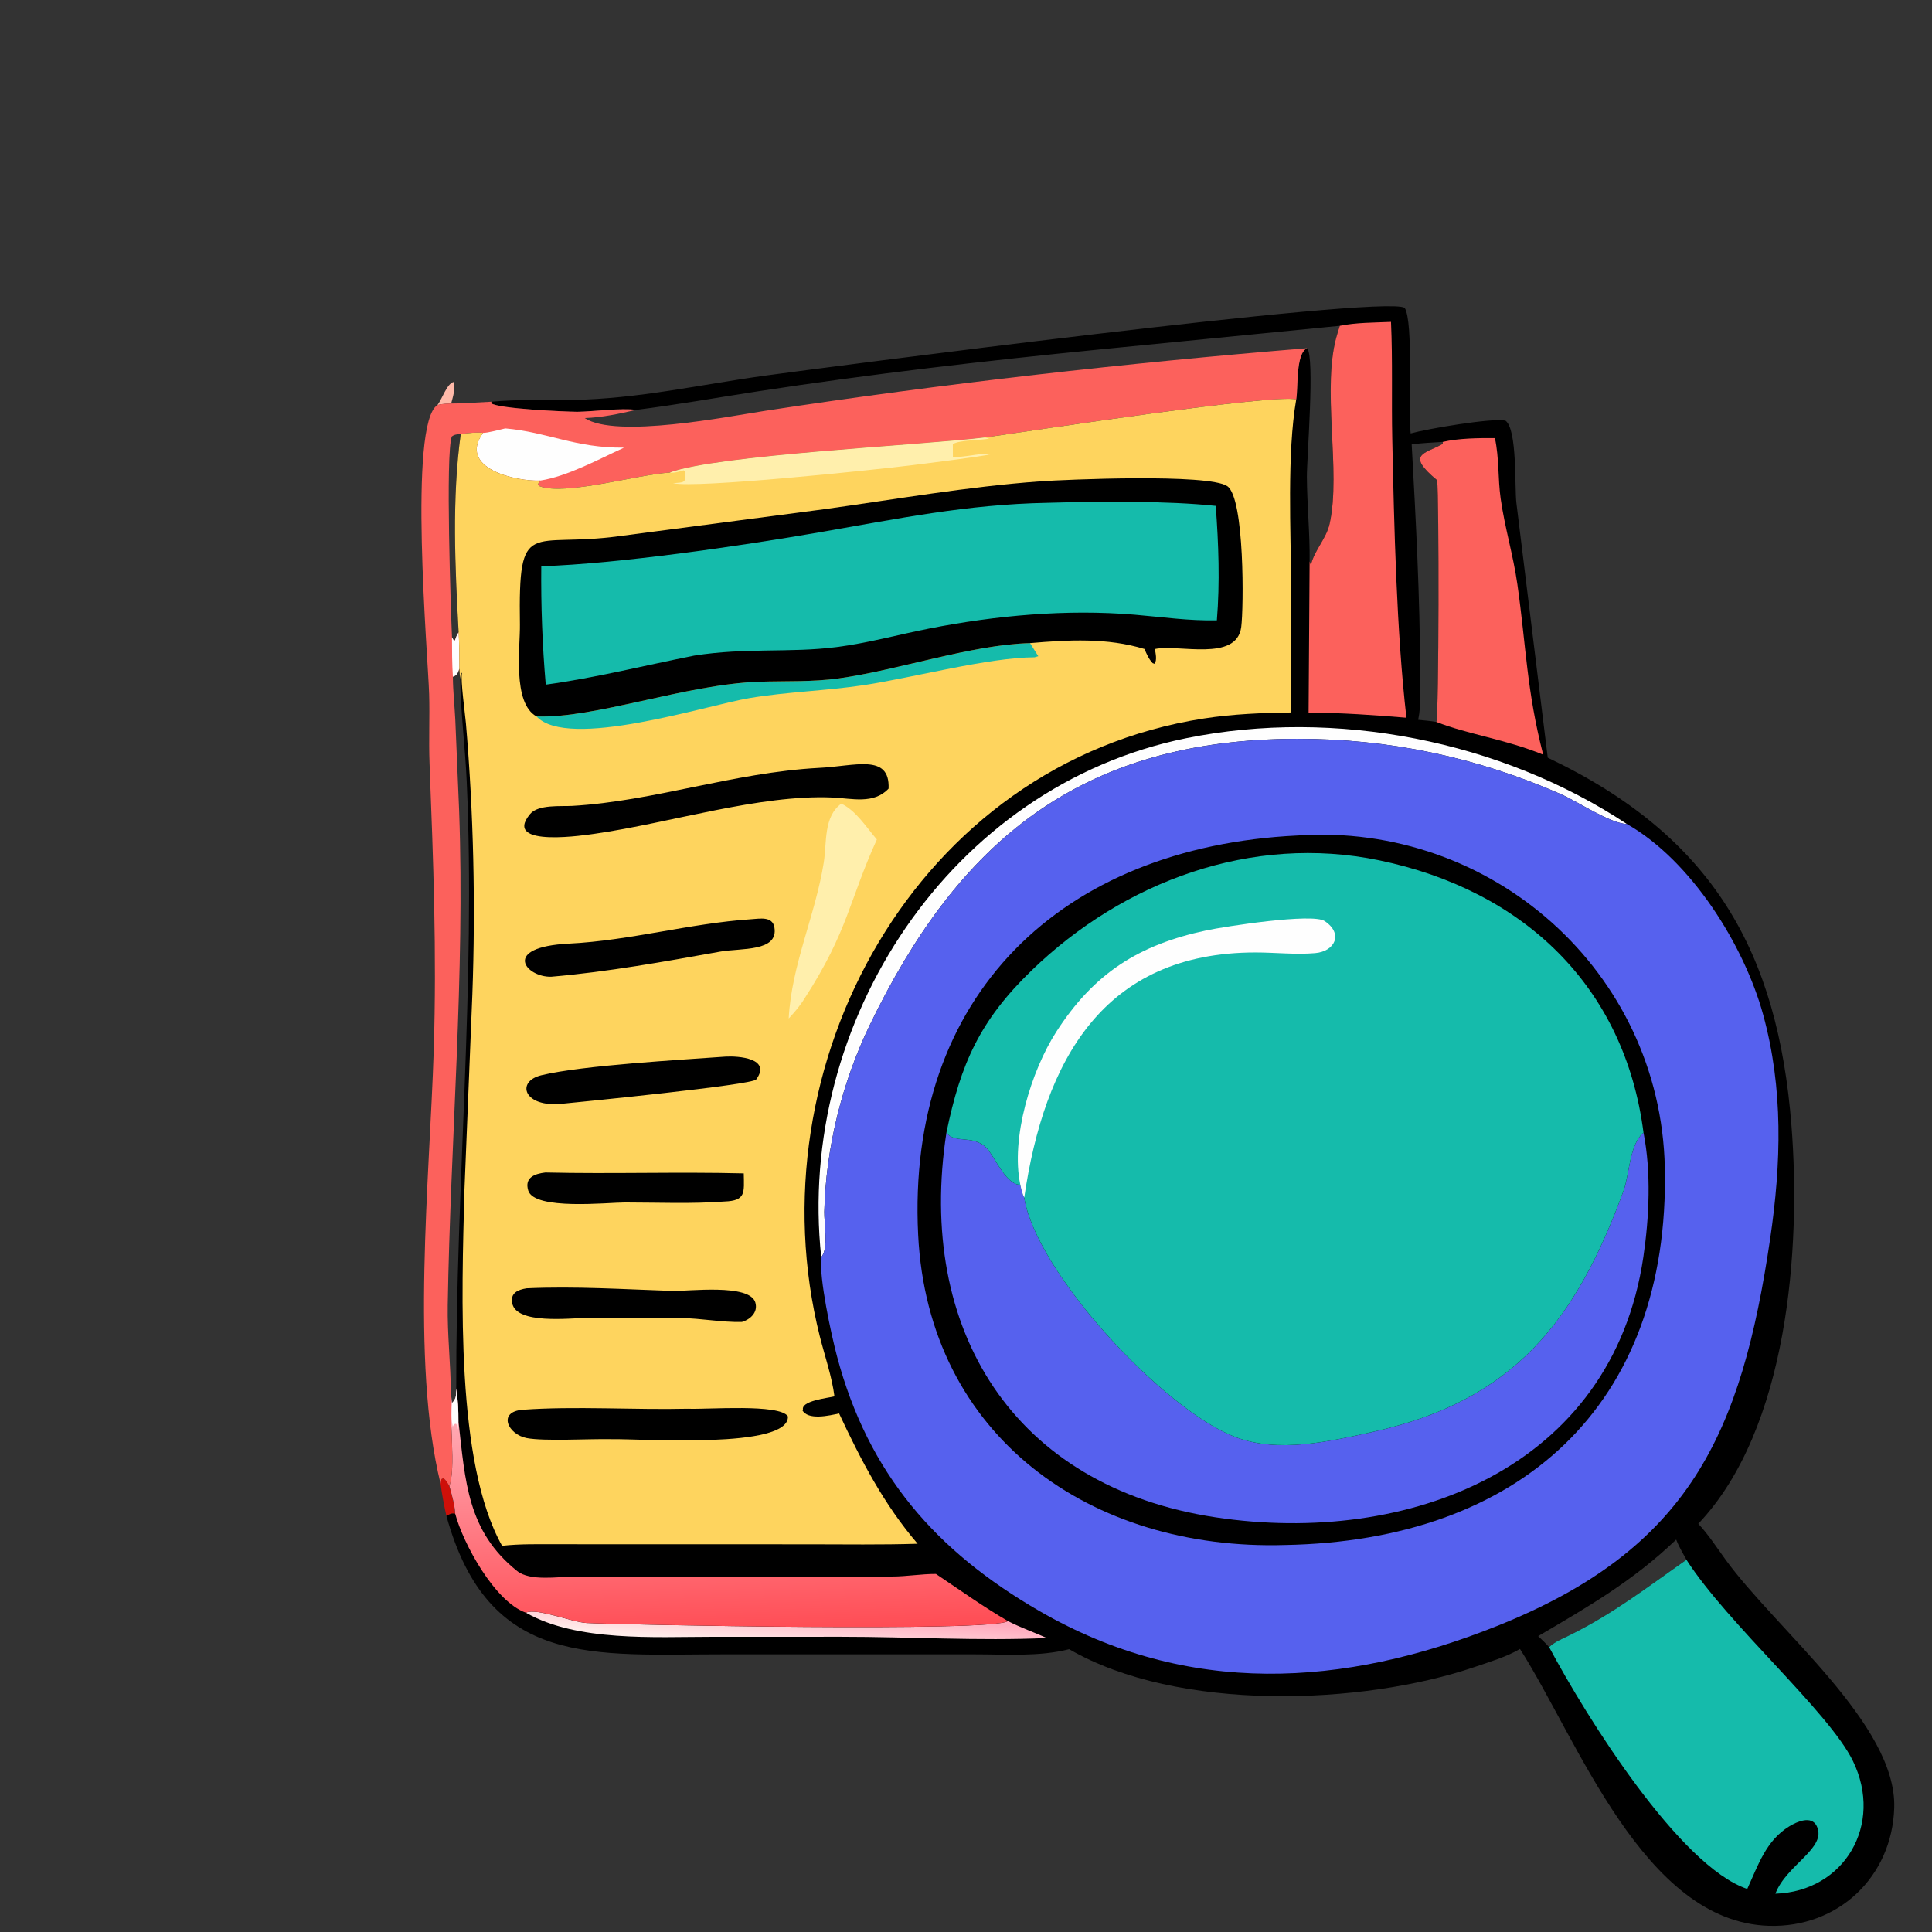 <?xml version="1.0" encoding="utf-8" ?>
<svg width="50" height="50" viewBox="0 0 900 900">
	<rect x="0" y="0" width="900" height="900" fill="#333333" stroke="none"/>
	<path fill="#FFBAAA" transform="scale(1.6 1.6)" d="M127.378 117.925C128.574 116.45 130.167 111.569 132.087 111.216C132.671 113.019 131.876 115.531 131.401 117.313C133.063 117.199 134.725 117.225 136.389 117.235C133.36 117.729 130.385 117.16 127.378 117.925Z"/>
	<path fill="#CE1009" transform="scale(1.6 1.6)" d="M128.264 431.957L128.528 430.642L129.05 430.343C129.895 430.897 130.314 431.782 130.825 432.626C131.547 435.229 132.365 438.021 132.534 440.722C131.347 440.532 130.99 440.843 129.967 441.348C129.278 438.22 128.682 435.137 128.264 431.957Z"/>
	<path transform="scale(1.6 1.6)" d="M143.097 116.959C150.871 116.221 158.7 116.577 166.497 116.449C185.874 116.131 203.877 111.961 222.933 109.339C237.288 107.364 402.344 85.741 408.956 89.615C411.605 93.662 409.935 119.328 410.708 126.196C415.408 124.877 434.366 121.624 438.304 122.464C441.796 124.971 440.942 141.879 441.496 146.429L450.625 220.602C498.906 243.553 517.618 277.266 521.589 327.78C524.376 363.222 520.679 416.013 494.455 443.637C497.405 446.796 499.835 450.56 502.372 454.055C517.257 474.561 552.221 502.065 551.504 526.31C550.909 546.387 535.221 561.332 514.979 560.702C478.507 559.569 459.362 506.433 442.54 480.094C438.677 482.371 433.719 483.855 429.461 485.307C396.593 496.517 342.862 498.495 311.282 480.16C302.658 482.387 292.715 481.651 283.847 481.656L210.78 481.653C172.879 481.628 142.241 485.855 129.967 441.348C130.99 440.843 131.347 440.532 132.534 440.722C132.365 438.021 131.547 435.229 130.825 432.626C130.314 431.782 129.895 430.897 129.05 430.343L128.528 430.642L128.264 431.957C119.545 396.323 125.099 343.127 126.282 305.856C127.191 277.231 126.145 250.498 125.059 222.172C124.802 215.488 125.14 208.784 124.945 202.101C124.629 191.251 118.75 123.237 127.378 117.925C130.385 117.16 133.36 117.729 136.389 117.235L137.776 117.244L143.097 116.959ZM170.25 121.728C175.479 121.53 180.152 120.498 185.23 119.339C180.771 118.741 173.044 119.816 168.045 119.898C164.147 119.841 145.428 119.047 142.986 117.42L143.097 116.959L137.776 117.244L136.389 117.235C133.36 117.729 130.385 117.16 127.378 117.925C118.75 123.237 124.629 191.251 124.945 202.101C125.14 208.784 124.802 215.488 125.059 222.172C126.145 250.498 127.191 277.231 126.282 305.856C125.099 343.127 119.545 396.323 128.264 431.957L128.528 430.642L129.05 430.343C129.895 430.897 130.314 431.782 130.825 432.626C132.743 427.504 130.82 413.397 131.28 405.82C131.401 406.703 131.549 407.588 131.614 408.477C132.964 407.088 132.776 406.094 132.839 404.261C132.693 345.346 138.508 286.407 135.885 227.513C135.443 217.574 134.122 207.597 133.996 197.667C133.85 196.682 133.813 195.663 133.737 194.669C133.728 191.137 133.753 187.605 133.529 184.078C132.491 165.101 131.552 145.136 134.149 126.35C136.302 126.133 138.495 125.778 140.656 126.028C133.145 136.402 150.335 140.228 157.335 139.91C157.043 140.288 156.831 140.602 156.6 141.011L157.095 141.552C164.487 144.417 185.553 138.132 194.982 137.588C209.058 132.443 266.578 129.76 286.703 127.383C300.429 125.415 371.452 114.513 377.388 116.315C378.019 112.851 377.175 103.008 380.559 101.383C328.28 105.655 274.668 111.656 222.926 119.587C212.209 121.229 179.286 127.759 170.25 121.728ZM185.23 119.339C180.152 120.498 175.479 121.53 170.25 121.728C179.286 127.759 212.209 121.229 222.926 119.587C274.668 111.656 328.28 105.655 380.559 101.383C382.87 103.843 380.47 133.483 380.496 138.775C380.538 146.991 381.394 155.22 381.292 163.435L381.665 164.516C382.644 160.237 386.114 156.901 387.109 152.519C390.573 137.251 384.595 112.472 389.375 97.148L390.081 94.862L320.319 101.729C287.041 105.027 253.592 108.876 220.525 113.955C208.754 115.763 197.052 117.859 185.23 119.339ZM411.009 129.403C412.203 150.773 413.431 174.162 413.461 195.315C413.468 199.955 413.851 205.003 412.905 209.57C414.673 209.746 416.447 209.89 418.199 210.192C418.942 208.028 418.998 145.065 418.424 139.826C409.205 132.154 414.709 132.219 420.084 129.223L420.032 128.666C417.048 128.881 413.963 128.945 411.009 129.403ZM488.024 448.246C475.516 460.211 462.651 467.655 447.832 476.353C448.917 477.403 450.041 478.43 451.034 479.568C452.628 477.996 454.944 477.104 456.929 476.121C469.884 469.712 479.292 462.309 491 454.124C489.981 452.217 488.777 450.269 488.024 448.246Z"/>
	<defs>
		<linearGradient id="gradient_0" gradientUnits="userSpaceOnUse" x1="229.498" y1="467.9" x2="228.539" y2="479.41">
			<stop offset="0" stop-color="#FFA9BD"/>
			<stop offset="1" stop-color="#FFECEA"/>
		</linearGradient>
	</defs>
	<path fill="url(#gradient_0)" transform="scale(1.6 1.6)" d="M153.124 469.536C156.102 468.013 166.619 472.321 170.796 472.53C181.312 473.055 289.158 475.231 293.451 471.971C297.118 473.872 301.027 475.221 304.794 476.906C284.903 477.789 264.76 476.538 244.817 476.541L207.232 476.551C190.734 476.555 167.964 478.043 153.124 469.536Z"/>
	<path fill="#FEFEFE" transform="scale(1.6 1.6)" d="M239.1 366.001C231.787 297.69 276.675 228.847 345.411 214.917C388.756 206.132 436.999 215.65 473.713 239.938C468.539 239.642 459.559 233.471 454.434 231.214C430.089 220.495 404.301 215.058 377.651 215.104C314.467 215.212 279.035 244.973 253.199 298.512C245.15 315.191 240.444 334.215 239.99 352.79C239.913 355.946 241.307 363.665 239.1 366.001Z"/>
	<path fill="#FC615C" transform="scale(1.6 1.6)" d="M420.032 128.666C424.716 127.584 430.436 127.527 435.238 127.559C436.498 133.298 436.091 139.307 436.907 145.115C438.088 153.525 440.589 161.692 441.782 170.118C444.356 188.29 444.479 201.045 449.294 219.72C438.307 215.232 427.342 213.799 418.199 210.192C418.942 208.028 418.998 145.065 418.424 139.826C409.205 132.154 414.709 132.219 420.084 129.223L420.032 128.666Z"/>
	<defs>
		<linearGradient id="gradient_1" gradientUnits="userSpaceOnUse" x1="212.204" y1="474.687" x2="210.394" y2="412.104">
			<stop offset="0" stop-color="#FF4D55"/>
			<stop offset="1" stop-color="#FFA9B3"/>
		</linearGradient>
	</defs>
	<path fill="url(#gradient_1)" transform="scale(1.6 1.6)" d="M132.839 404.261C133.319 407.36 133.498 410.58 133.467 413.715C135.487 431.352 136.037 445.781 150.563 457.401C154.313 460.401 162.365 459.063 166.819 459.03L259.847 458.999C264.084 458.981 268.282 458.23 272.498 458.249C279.484 462.931 286.155 467.721 293.451 471.971C289.158 475.231 181.312 473.055 170.796 472.53C166.619 472.321 156.102 468.013 153.124 469.536C144.102 466.401 134.841 449.449 132.534 440.722C132.365 438.021 131.547 435.229 130.825 432.626C132.743 427.504 130.82 413.397 131.28 405.82C131.401 406.703 131.549 407.588 131.614 408.477C132.964 407.088 132.776 406.094 132.839 404.261Z"/>
	<path fill="#FEFEFE" transform="scale(1.6 1.6)" d="M132.839 404.261C133.319 407.36 133.498 410.58 133.467 413.715L133.24 416.252C133.16 415.556 133.233 415.067 132.771 414.518L132.171 414.677L131.83 415.341C131.33 413.362 131.446 410.519 131.614 408.477C132.964 407.088 132.776 406.094 132.839 404.261Z"/>
	<path fill="#FC615C" transform="scale(1.6 1.6)" d="M390.081 94.862C394.85 93.886 400.135 93.939 404.988 93.718C405.499 105.083 405.115 116.43 405.357 127.795C405.896 153.103 406.583 183.726 409.479 208.967C400.061 208.166 390.449 207.529 380.994 207.454L381.292 163.435L381.665 164.516C382.644 160.237 386.114 156.901 387.109 152.519C390.573 137.251 384.595 112.472 389.375 97.148L390.081 94.862Z"/>
	<path fill="#15BBAB" transform="scale(1.6 1.6)" d="M491 454.124C503.096 472.92 532.552 498.437 539.492 512.732C548.464 531.214 536.998 550.693 516.907 551.354C520.085 542.901 532.091 538.037 528.928 531.64C527.373 528.495 523.14 530.394 520.946 531.742C514.118 535.936 511.873 543.119 508.711 549.967C489.072 543.352 462.064 500.258 451.034 479.568C452.628 477.996 454.944 477.104 456.929 476.121C469.884 469.712 479.292 462.309 491 454.124Z"/>
	<path fill="#FC615C" transform="scale(1.6 1.6)" d="M170.25 121.728C179.286 127.759 212.209 121.229 222.926 119.587C274.668 111.656 328.28 105.655 380.559 101.383C377.175 103.008 378.019 112.851 377.388 116.315C371.452 114.513 300.429 125.415 286.703 127.383C266.578 129.76 209.058 132.443 194.982 137.588C185.553 138.132 164.487 144.417 157.095 141.552L156.6 141.011C156.831 140.602 157.043 140.288 157.335 139.91C150.335 140.228 133.145 136.402 140.656 126.028C138.495 125.778 136.302 126.133 134.149 126.35C131.552 145.136 132.491 165.101 133.529 184.078C133.753 187.605 133.728 191.137 133.737 194.669C133.813 195.663 133.85 196.682 133.996 197.667C134.122 207.597 135.443 217.574 135.885 227.513C138.508 286.407 132.693 345.346 132.839 404.261C132.776 406.094 132.964 407.088 131.614 408.477C131.549 407.588 131.401 406.703 131.28 405.82C130.82 413.397 132.743 427.504 130.825 432.626C130.314 431.782 129.895 430.897 129.05 430.343L128.528 430.642L128.264 431.957C119.545 396.323 125.099 343.127 126.282 305.856C127.191 277.231 126.145 250.498 125.059 222.172C124.802 215.488 125.14 208.784 124.945 202.101C124.629 191.251 118.75 123.237 127.378 117.925C130.385 117.16 133.36 117.729 136.389 117.235L137.776 117.244L143.097 116.959L142.986 117.42C145.428 119.047 164.147 119.841 168.045 119.898C173.044 119.816 180.771 118.741 185.23 119.339C180.152 120.498 175.479 121.53 170.25 121.728ZM133.737 194.669C133.268 195.905 133.174 196.599 131.855 197.017C131.881 201.178 132.337 205.24 132.552 209.384L133.678 236.029C135.4 284.072 131.142 331.958 130.358 379.965C130.216 388.629 131.227 397.188 131.28 405.82C131.401 406.703 131.549 407.588 131.614 408.477C132.964 407.088 132.776 406.094 132.839 404.261C132.693 345.346 138.508 286.407 135.885 227.513C135.443 217.574 134.122 207.597 133.996 197.667C133.85 196.682 133.813 195.663 133.737 194.669ZM134.149 126.35C133.09 126.485 132.408 126.43 131.545 127.081C129.642 132.079 131.296 178.7 131.599 185.535L132.123 186.49L132.443 186.469C132.656 185.805 132.869 185.231 133.215 184.623L133.529 184.078C132.491 165.101 131.552 145.136 134.149 126.35Z"/>
	<path fill="#FEFEFE" transform="scale(1.6 1.6)" d="M133.529 184.078C133.753 187.605 133.728 191.137 133.737 194.669C133.268 195.905 133.174 196.599 131.855 197.017C131.611 193.185 131.599 189.372 131.599 185.535L132.123 186.49L132.443 186.469C132.656 185.805 132.869 185.231 133.215 184.623L133.529 184.078Z"/>
	<path fill="#FEFEFE" transform="scale(1.6 1.6)" d="M147.112 124.731C159.463 125.797 167.489 130.482 181.68 130.33C174.402 133.667 165.223 138.69 157.335 139.91C150.335 140.228 133.145 136.402 140.656 126.028C141.865 126.084 145.757 125.05 147.112 124.731Z"/>
	<path fill="#FED45E" transform="scale(1.6 1.6)" d="M286.703 127.383C300.429 125.415 371.452 114.513 377.388 116.315C374.674 132.04 375.824 154.655 375.933 171.271L375.972 207.431C367.392 207.555 358.993 207.872 350.493 209.19C266.713 222.178 218.918 310.302 238.684 389.073C240.113 394.767 242.209 400.735 242.95 406.553C241.11 407.04 232.881 407.836 233.83 410.591L233.537 410.443C235.086 413.689 241.597 412.107 244.301 411.526C250.62 425.054 257.375 438.051 267.167 449.458C256.608 449.794 246.006 449.619 235.44 449.619L162.078 449.601C156.797 449.603 151.435 449.471 146.18 450.055C132.566 425.825 134.46 376.789 135.203 346.96L137.525 289.54C138.478 263.314 137.886 236.738 135.654 210.605C135.423 207.89 134.039 197.979 134.489 195.99L133.819 195.501L134.195 195.42L133.996 197.667C133.85 196.682 133.813 195.663 133.737 194.669C133.728 191.137 133.753 187.605 133.529 184.078C132.491 165.101 131.552 145.136 134.149 126.35C136.302 126.133 138.495 125.778 140.656 126.028C133.145 136.402 150.335 140.228 157.335 139.91C157.043 140.288 156.831 140.602 156.6 141.011L157.095 141.552C164.487 144.417 185.553 138.132 194.982 137.588C209.058 132.443 266.578 129.76 286.703 127.383Z"/>
	<path fill="#FFEFAC" transform="scale(1.6 1.6)" d="M194.982 137.588C209.058 132.443 266.578 129.76 286.703 127.383L288.006 127.701C285.365 128.234 279.445 128.066 277.417 129.309L277.437 132.995C280.826 133.225 284.287 132.047 287.759 132.152L287.871 132.36L288.629 132.209C286.935 132.797 267.352 135.225 264.816 135.532C253.371 136.92 202.492 142.238 195.946 140.685C198.996 140.411 199.843 140.787 199.466 137.374L199.048 136.935C197.672 137.311 196.422 137.774 194.982 137.588Z"/>
	<path transform="scale(1.6 1.6)" d="M158.789 341.37C178.033 341.821 197.302 341.145 216.544 341.629C216.647 347.282 217.176 349.583 210.94 349.814C201.345 350.534 191.495 350.1 181.874 350.096C176.986 350.094 155.556 352.439 153.792 346.609C152.643 342.808 155.708 341.732 158.789 341.37Z"/>
	<path transform="scale(1.6 1.6)" d="M211.222 307.632C214.93 307.412 224.723 308.088 220.157 314.29C218.97 315.902 168.678 320.869 163.673 321.354C152.49 322.558 150.087 314.88 157.598 313.061C169.694 310.132 198.449 308.572 211.222 307.632Z"/>
	<path transform="scale(1.6 1.6)" d="M153.33 375.09C167.353 374.451 181.766 375.382 195.783 375.852C200.224 376.001 218.279 373.633 219.916 379.227C220.75 382.08 218.477 384.142 216.015 384.885C210.141 385.034 204.127 383.805 198.199 383.749L170.489 383.735C166 383.74 150.376 385.666 149.13 379.447C148.529 376.449 150.782 375.492 153.33 375.09Z"/>
	<path fill="#FFEFAC" transform="scale(1.6 1.6)" d="M244.948 233.976C249.28 236.054 252.242 240.872 255.295 244.413C247.1 262.482 246.965 270.991 234.331 290.568C233.004 292.739 231.37 294.681 229.631 296.529C230.427 280.972 237.425 266.408 239.844 251.09C240.758 245.295 239.73 237.776 244.948 233.976Z"/>
	<path transform="scale(1.6 1.6)" d="M218.652 267.636C221.099 267.492 224.879 266.67 225.46 269.969C226.733 277.183 215.682 275.992 209.689 277.063C193.25 280 177.102 282.942 160.454 284.377C153.022 284.525 145.859 275.717 165.639 274.733C183.498 273.844 200.824 268.832 218.652 267.636Z"/>
	<path fill="#15BBAB" transform="scale(1.6 1.6)" d="M156.196 208.577C173.017 209.281 199.718 199.216 220.985 198.487C228.799 198.219 236.449 198.601 244.24 197.509C261.837 195.042 282.806 187.702 299.887 187.241L302.296 191.051L301.23 191.367C287.802 191.409 265.741 197.324 251.574 199.467C240.466 201.147 229.215 201.39 218.13 203.262C205.519 205.391 165.355 218.43 156.196 208.577Z"/>
	<path transform="scale(1.6 1.6)" d="M200.335 410.152C205.978 410.399 227.017 408.644 229.402 412.377C229.821 421.997 186.625 418.854 177.907 419.018C171.886 418.878 158.425 419.67 153.354 418.698C147.851 417.642 144.76 410.998 152.226 410.45C167.194 409.351 184.782 410.518 200.335 410.152Z"/>
	<path transform="scale(1.6 1.6)" d="M238.337 223.573C248.821 223.109 259.139 219.244 258.711 229.6C254.375 234.246 248.026 232.44 242.338 232.193C221.152 231.271 195.118 239.605 173.199 242.743C171.414 242.969 145.95 247.116 154.331 237.01C156.692 234.164 163.32 234.822 166.594 234.636C190.364 233.282 213.501 224.929 238.337 223.573Z"/>
	<path transform="scale(1.6 1.6)" d="M156.196 208.577C149.121 204.678 151.471 188.409 151.372 181.826C150.895 150.094 154.236 159.693 180.393 156.08L240.076 148.239C261.019 145.34 281.71 141.678 302.831 140.145C310.021 139.624 351.915 137.824 357.325 141.545C362.409 145.042 362.103 177.115 361.381 182.567C360.025 192.813 342.992 187.468 336.242 188.967C336.454 190.266 336.918 192.108 336.158 193.269L335.586 193.068C334.436 191.831 333.876 190.479 333.216 188.955C322.39 185.637 310.999 186.286 299.887 187.241C282.806 187.702 261.837 195.042 244.24 197.509C236.449 198.601 228.799 198.219 220.985 198.487C199.718 199.216 173.017 209.281 156.196 208.577Z"/>
	<path fill="#15BBAB" transform="scale(1.6 1.6)" d="M304.855 146.392C319.58 145.967 339.74 145.767 353.961 147.282C354.79 158.317 355.194 169.567 354.289 180.607C346.264 180.805 338.254 179.624 330.274 178.959C310.523 177.314 289.942 179.181 270.569 182.99C261.57 184.759 252.652 187.242 243.546 188.398C229.829 190.138 217.315 188.492 202.142 190.873C187.7 193.741 173.499 197.327 158.894 199.336C157.902 187.878 157.477 176.362 157.59 164.863C179.976 164.143 215.45 158.981 238.515 154.989C261.352 151.036 281.371 146.839 304.855 146.392Z"/>
	<path fill="#5661EE" transform="scale(1.6 1.6)" d="M239.1 366.001C241.307 363.665 239.913 355.946 239.99 352.79C240.444 334.215 245.15 315.191 253.199 298.512C279.035 244.973 314.467 215.212 377.651 215.104C404.301 215.058 430.089 220.495 454.434 231.214C459.559 233.471 468.539 239.642 473.713 239.938C492.477 250.63 507.808 275.309 513.321 295.347C519.259 316.933 518.603 338.738 515.387 360.613C507.015 417.543 491.828 451.041 435.857 473.408C391.312 491.209 345.965 494.11 302.611 469.042C272.517 451.642 252.789 429.115 243.7 394.914C242.01 388.554 238.464 372.183 239.1 366.001Z"/>
	<path transform="scale(1.6 1.6)" d="M377.707 243.26C434.164 239.356 483.456 282.734 484.711 339.926C486.239 409.524 442.21 448.604 374.091 449.826C317.677 451.504 270.253 418.335 267.321 359.527C263.848 289.845 309.033 246.563 377.707 243.26Z"/>
	<path fill="#5661EE" transform="scale(1.6 1.6)" d="M275.554 329.735C277.986 333.308 283.98 329.888 287.864 334.982C289.924 337.684 293.243 345.127 297.063 344.925C297.342 346.255 297.628 347.455 298.203 348.691C301.657 370.427 338.658 410.394 359.597 418.37C372.226 423.181 387.073 419.676 399.736 416.876C440.995 407.755 458.895 384.345 472.673 346.747C474.456 341.881 474.378 333.177 478.504 329.769C480.778 341.271 480.166 354.422 478.461 365.974C469.374 427.522 410.027 450.251 353.874 441.761C294.962 432.853 266.735 387.041 275.554 329.735Z"/>
	<path fill="#15BBAB" transform="scale(1.6 1.6)" d="M275.554 329.735C279.718 309.626 285.259 297.147 300.338 282.553C327.084 256.667 364.393 242.758 401.598 250.49C443.524 259.203 473.034 287.176 478.504 329.769C474.378 333.177 474.456 341.881 472.673 346.747C458.895 384.345 440.995 407.755 399.736 416.876C387.073 419.676 372.226 423.181 359.597 418.37C338.658 410.394 301.657 370.427 298.203 348.691C297.628 347.455 297.342 346.255 297.063 344.925C293.243 345.127 289.924 337.684 287.864 334.982C283.98 329.888 277.986 333.308 275.554 329.735Z"/>
	<path fill="#FEFEFE" transform="scale(1.6 1.6)" d="M297.063 344.925C294.195 331.488 300.236 311.745 307.559 300.369C318.538 283.315 331.612 275.048 351.254 270.88C356.645 269.737 382.092 265.787 385.666 268.166C391.182 271.839 388.685 276.991 382.919 277.496C377.283 277.991 371.286 277.308 365.601 277.305C321.125 277.28 304.018 308.886 298.203 348.691C297.628 347.455 297.342 346.255 297.063 344.925Z"/>
</svg>

